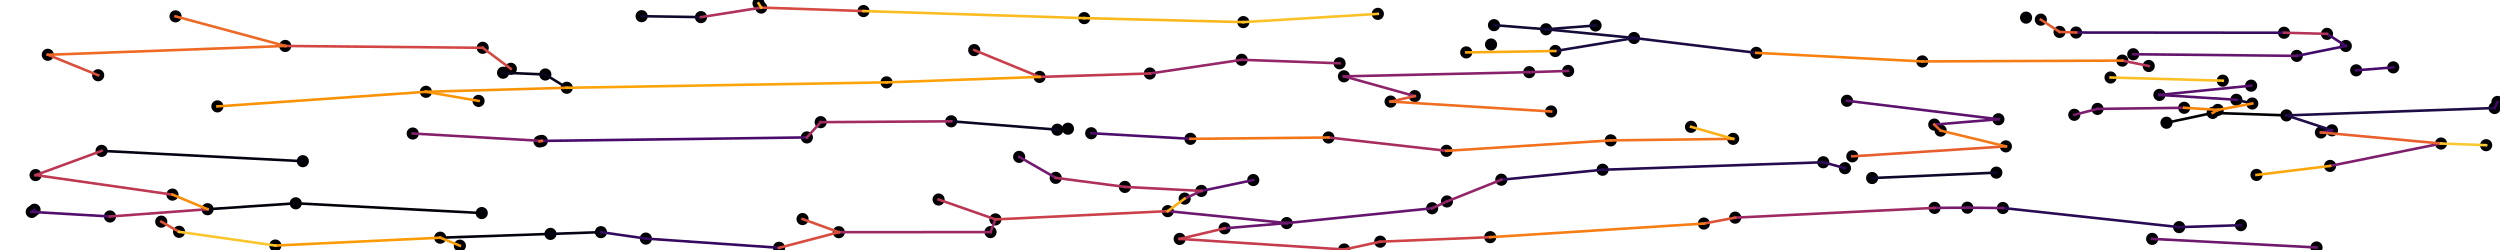 <?xml version="1.0" encoding="utf-8" standalone="no"?>
<!DOCTYPE svg PUBLIC "-//W3C//DTD SVG 1.1//EN"
  "http://www.w3.org/Graphics/SVG/1.1/DTD/svg11.dtd">
<!-- Created with matplotlib (https://matplotlib.org/) -->
<svg height="144pt" version="1.1" viewBox="0 0 1440 144" width="1440pt" xmlns="http://www.w3.org/2000/svg" xmlns:xlink="http://www.w3.org/1999/xlink">
 <defs>
  <style type="text/css">
*{stroke-linecap:butt;stroke-linejoin:round;white-space:pre;}
  </style>
 </defs>
 <g id="figure_1">
  <g id="patch_1">
   <path d="M 0 144 
L 1440 144 
L 1440 0 
L 0 0 
z
" style="fill:#ffffff;"/>
  </g>
  <g id="axes_1">
   <g id="PathCollection_1">
    <defs>
     <path d="M 0 3 
C 0.796 3 1.559 2.684 2.121 2.121 
C 2.684 1.559 3 0.796 3 0 
C 3 -0.796 2.684 -1.559 2.121 -2.121 
C 1.559 -2.684 0.796 -3 0 -3 
C -0.796 -3 -1.559 -2.684 -2.121 -2.121 
C -2.684 -1.559 -3 -0.796 -3 0 
C -3 0.796 -2.684 1.559 -2.121 2.121 
C -1.559 2.684 -0.796 3 0 3 
z
" id="md366fe639c" style="stroke:#000004;"/>
    </defs>
    <g clip-path="url(#pd2d64357f5)">
     <use style="fill:#000004;stroke:#000004;" x="1274.489" xlink:href="#md366fe639c" y="65.037"/>
     <use style="fill:#000004;stroke:#000004;" x="1322.94" xlink:href="#md366fe639c" y="32.185"/>
     <use style="fill:#000004;stroke:#000004;" x="170.362" xlink:href="#md366fe639c" y="117.103"/>
     <use style="fill:#000004;stroke:#000004;" x="317.076" xlink:href="#md366fe639c" y="134.725"/>
     <use style="fill:#000004;stroke:#000004;" x="58.515" xlink:href="#md366fe639c" y="86.907"/>
     <use style="fill:#000004;stroke:#000004;" x="346.144" xlink:href="#md366fe639c" y="133.715"/>
     <use style="fill:#000004;stroke:#000004;" x="314.108" xlink:href="#md366fe639c" y="42.91"/>
     <use style="fill:#000004;stroke:#000004;" x="547.917" xlink:href="#md366fe639c" y="69.873"/>
     <use style="fill:#000004;stroke:#000004;" x="1288.142" xlink:href="#md366fe639c" y="57.475"/>
     <use style="fill:#000004;stroke:#000004;" x="1149.896" xlink:href="#md366fe639c" y="99.431"/>
     <use style="fill:#000004;stroke:#000004;" x="369.576" xlink:href="#md366fe639c" y="9.327"/>
     <use style="fill:#000004;stroke:#000004;" x="1167.021" xlink:href="#md366fe639c" y="10.155"/>
     <use style="fill:#000004;stroke:#000004;" x="890.521" xlink:href="#md366fe639c" y="16.863"/>
     <use style="fill:#000004;stroke:#000004;" x="125.227" xlink:href="#md366fe639c" y="61.28"/>
     <use style="fill:#000004;stroke:#000004;" x="609.02" xlink:href="#md366fe639c" y="74.703"/>
     <use style="fill:#000004;stroke:#000004;" x="941.21" xlink:href="#md366fe639c" y="21.891"/>
     <use style="fill:#000004;stroke:#000004;" x="1153.661" xlink:href="#md366fe639c" y="119.811"/>
     <use style="fill:#000004;stroke:#000004;" x="1239.649" xlink:href="#md366fe639c" y="137.598"/>
     <use style="fill:#000004;stroke:#000004;" x="1063.86" xlink:href="#md366fe639c" y="58.043"/>
     <use style="fill:#000004;stroke:#000004;" x="1316.992" xlink:href="#md366fe639c" y="66.458"/>
     <use style="fill:#000004;stroke:#000004;" x="923.096" xlink:href="#md366fe639c" y="97.768"/>
     <use style="fill:#000004;stroke:#000004;" x="1255.208" xlink:href="#md366fe639c" y="130.83"/>
     <use style="fill:#000004;stroke:#000004;" x="1215.677" xlink:href="#md366fe639c" y="44.637"/>
     <use style="fill:#000004;stroke:#000004;" x="1050.215" xlink:href="#md366fe639c" y="93.457"/>
     <use style="fill:#000004;stroke:#000004;" x="174.432" xlink:href="#md366fe639c" y="92.84"/>
     <use style="fill:#000004;stroke:#000004;" x="403.776" xlink:href="#md366fe639c" y="9.865"/>
     <use style="fill:#000004;stroke:#000004;" x="372.009" xlink:href="#md366fe639c" y="137.428"/>
     <use style="fill:#000004;stroke:#000004;" x="1315.61" xlink:href="#md366fe639c" y="18.851"/>
     <use style="fill:#000004;stroke:#000004;" x="310.768" xlink:href="#md366fe639c" y="81.488"/>
     <use style="fill:#000004;stroke:#000004;" x="1436.874" xlink:href="#md366fe639c" y="62.216"/>
     <use style="fill:#000004;stroke:#000004;" x="893.441" xlink:href="#md366fe639c" y="64.215"/>
     <use style="fill:#000004;stroke:#000004;" x="19.887" xlink:href="#md366fe639c" y="120.804"/>
     <use style="fill:#000004;stroke:#000004;" x="1351.186" xlink:href="#md366fe639c" y="26.474"/>
     <use style="fill:#000004;stroke:#000004;" x="573.35" xlink:href="#md366fe639c" y="126.368"/>
     <use style="fill:#000004;stroke:#000004;" x="1078.349" xlink:href="#md366fe639c" y="102.546"/>
     <use style="fill:#000004;stroke:#000004;" x="1195.852" xlink:href="#md366fe639c" y="18.733"/>
     <use style="fill:#000004;stroke:#000004;" x="1357.173" xlink:href="#md366fe639c" y="40.507"/>
     <use style="fill:#000004;stroke:#000004;" x="1438.555" xlink:href="#md366fe639c" y="58.719"/>
     <use style="fill:#000004;stroke:#000004;" x="464.761" xlink:href="#md366fe639c" y="79.152"/>
     <use style="fill:#000004;stroke:#000004;" x="685.689" xlink:href="#md366fe639c" y="79.964"/>
     <use style="fill:#000004;stroke:#000004;" x="18.288" xlink:href="#md366fe639c" y="122.061"/>
     <use style="fill:#000004;stroke:#000004;" x="101.101" xlink:href="#md366fe639c" y="9.423"/>
     <use style="fill:#000004;stroke:#000004;" x="1343.202" xlink:href="#md366fe639c" y="75.064"/>
     <use style="fill:#000004;stroke:#000004;" x="1155.382" xlink:href="#md366fe639c" y="84.307"/>
     <use style="fill:#000004;stroke:#000004;" x="1243.823" xlink:href="#md366fe639c" y="54.665"/>
     <use style="fill:#000004;stroke:#000004;" x="721.874" xlink:href="#md366fe639c" y="103.711"/>
     <use style="fill:#000004;stroke:#000004;" x="1151.081" xlink:href="#md366fe639c" y="68.687"/>
     <use style="fill:#000004;stroke:#000004;" x="1228.754" xlink:href="#md366fe639c" y="31.25"/>
     <use style="fill:#000004;stroke:#000004;" x="716.172" xlink:href="#md366fe639c" y="12.735"/>
     <use style="fill:#000004;stroke:#000004;" x="741.153" xlink:href="#md366fe639c" y="128.492"/>
     <use style="fill:#000004;stroke:#000004;" x="56.548" xlink:href="#md366fe639c" y="43.338"/>
     <use style="fill:#000004;stroke:#000004;" x="1334.319" xlink:href="#md366fe639c" y="142.551"/>
     <use style="fill:#000004;stroke:#000004;" x="771.599" xlink:href="#md366fe639c" y="36.456"/>
     <use style="fill:#000004;stroke:#000004;" x="824.921" xlink:href="#md366fe639c" y="119.954"/>
     <use style="fill:#000004;stroke:#000004;" x="608.079" xlink:href="#md366fe639c" y="102.437"/>
     <use style="fill:#000004;stroke:#000004;" x="1133.212" xlink:href="#md366fe639c" y="119.626"/>
     <use style="fill:#000004;stroke:#000004;" x="1208.167" xlink:href="#md366fe639c" y="62.725"/>
     <use style="fill:#000004;stroke:#000004;" x="1342.127" xlink:href="#md366fe639c" y="95.571"/>
     <use style="fill:#000004;stroke:#000004;" x="691.985" xlink:href="#md366fe639c" y="109.969"/>
     <use style="fill:#000004;stroke:#000004;" x="237.742" xlink:href="#md366fe639c" y="76.91"/>
     <use style="fill:#000004;stroke:#000004;" x="880.85" xlink:href="#md366fe639c" y="41.564"/>
     <use style="fill:#000004;stroke:#000004;" x="774.106" xlink:href="#md366fe639c" y="43.961"/>
     <use style="fill:#000004;stroke:#000004;" x="289.772" xlink:href="#md366fe639c" y="41.884"/>
     <use style="fill:#000004;stroke:#000004;" x="833.445" xlink:href="#md366fe639c" y="116.031"/>
     <use style="fill:#000004;stroke:#000004;" x="715.212" xlink:href="#md366fe639c" y="34.442"/>
     <use style="fill:#000004;stroke:#000004;" x="570.537" xlink:href="#md366fe639c" y="133.684"/>
     <use style="fill:#000004;stroke:#000004;" x="1114.32" xlink:href="#md366fe639c" y="119.739"/>
     <use style="fill:#000004;stroke:#000004;" x="472.726" xlink:href="#md366fe639c" y="70.367"/>
     <use style="fill:#000004;stroke:#000004;" x="277.485" xlink:href="#md366fe639c" y="122.725"/>
     <use style="fill:#000004;stroke:#000004;" x="833.173" xlink:href="#md366fe639c" y="86.868"/>
     <use style="fill:#000004;stroke:#000004;" x="63.346" xlink:href="#md366fe639c" y="124.69"/>
     <use style="fill:#000004;stroke:#000004;" x="647.941" xlink:href="#md366fe639c" y="107.658"/>
     <use style="fill:#000004;stroke:#000004;" x="895.872" xlink:href="#md366fe639c" y="29.378"/>
     <use style="fill:#000004;stroke:#000004;" x="438.462" xlink:href="#md366fe639c" y="4.372"/>
     <use style="fill:#000004;stroke:#000004;" x="1340.353" xlink:href="#md366fe639c" y="19.502"/>
     <use style="fill:#000004;stroke:#000004;" x="1296.649" xlink:href="#md366fe639c" y="49.343"/>
     <use style="fill:#000004;stroke:#000004;" x="1237.672" xlink:href="#md366fe639c" y="38.008"/>
     <use style="fill:#000004;stroke:#000004;" x="540.63" xlink:href="#md366fe639c" y="114.924"/>
     <use style="fill:#000004;stroke:#000004;" x="20.496" xlink:href="#md366fe639c" y="100.853"/>
     <use style="fill:#000004;stroke:#000004;" x="662.309" xlink:href="#md366fe639c" y="42.332"/>
     <use style="fill:#000004;stroke:#000004;" x="774.251" xlink:href="#md366fe639c" y="143.707"/>
     <use style="fill:#000004;stroke:#000004;" x="705.369" xlink:href="#md366fe639c" y="131.494"/>
     <use style="fill:#000004;stroke:#000004;" x="860.541" xlink:href="#md366fe639c" y="14.49"/>
     <use style="fill:#000004;stroke:#000004;" x="919.034" xlink:href="#md366fe639c" y="14.67"/>
     <use style="fill:#000004;stroke:#000004;" x="598.806" xlink:href="#md366fe639c" y="44.298"/>
     <use style="fill:#000004;stroke:#000004;" x="858.377" xlink:href="#md366fe639c" y="136.603"/>
     <use style="fill:#000004;stroke:#000004;" x="1258.118" xlink:href="#md366fe639c" y="62.084"/>
     <use style="fill:#000004;stroke:#000004;" x="672.621" xlink:href="#md366fe639c" y="121.611"/>
     <use style="fill:#000004;stroke:#000004;" x="326.442" xlink:href="#md366fe639c" y="50.555"/>
     <use style="fill:#000004;stroke:#000004;" x="1222.476" xlink:href="#md366fe639c" y="34.906"/>
     <use style="fill:#000004;stroke:#000004;" x="795.007" xlink:href="#md366fe639c" y="139.202"/>
     <use style="fill:#000004;stroke:#000004;" x="158.597" xlink:href="#md366fe639c" y="141.428"/>
     <use style="fill:#000004;stroke:#000004;" x="278.043" xlink:href="#md366fe639c" y="27.539"/>
     <use style="fill:#000004;stroke:#000004;" x="628.533" xlink:href="#md366fe639c" y="76.751"/>
     <use style="fill:#000004;stroke:#000004;" x="497.377" xlink:href="#md366fe639c" y="6.373"/>
     <use style="fill:#000004;stroke:#000004;" x="1247.894" xlink:href="#md366fe639c" y="70.701"/>
     <use style="fill:#000004;stroke:#000004;" x="483.152" xlink:href="#md366fe639c" y="133.74"/>
     <use style="fill:#000004;stroke:#000004;" x="27.538" xlink:href="#md366fe639c" y="31.547"/>
     <use style="fill:#000004;stroke:#000004;" x="462.267" xlink:href="#md366fe639c" y="126.18"/>
     <use style="fill:#000004;stroke:#000004;" x="679.482" xlink:href="#md366fe639c" y="137.615"/>
     <use style="fill:#000004;stroke:#000004;" x="999.476" xlink:href="#md366fe639c" y="125.356"/>
     <use style="fill:#000004;stroke:#000004;" x="1062.683" xlink:href="#md366fe639c" y="96.87"/>
     <use style="fill:#000004;stroke:#000004;" x="92.875" xlink:href="#md366fe639c" y="127.672"/>
     <use style="fill:#000004;stroke:#000004;" x="814.92" xlink:href="#md366fe639c" y="55.349"/>
     <use style="fill:#000004;stroke:#000004;" x="858.843" xlink:href="#md366fe639c" y="25.633"/>
     <use style="fill:#000004;stroke:#000004;" x="587.035" xlink:href="#md366fe639c" y="90.353"/>
     <use style="fill:#000004;stroke:#000004;" x="1297.31" xlink:href="#md366fe639c" y="59.63"/>
     <use style="fill:#000004;stroke:#000004;" x="1186.306" xlink:href="#md366fe639c" y="18.381"/>
     <use style="fill:#000004;stroke:#000004;" x="1066.948" xlink:href="#md366fe639c" y="90.043"/>
     <use style="fill:#000004;stroke:#000004;" x="1406.041" xlink:href="#md366fe639c" y="82.667"/>
     <use style="fill:#000004;stroke:#000004;" x="1114.145" xlink:href="#md366fe639c" y="71.763"/>
     <use style="fill:#000004;stroke:#000004;" x="1194.798" xlink:href="#md366fe639c" y="66.124"/>
     <use style="fill:#000004;stroke:#000004;" x="312.107" xlink:href="#md366fe639c" y="81.161"/>
     <use style="fill:#000004;stroke:#000004;" x="164.32" xlink:href="#md366fe639c" y="26.473"/>
     <use style="fill:#000004;stroke:#000004;" x="800.982" xlink:href="#md366fe639c" y="58.511"/>
     <use style="fill:#000004;stroke:#000004;" x="927.794" xlink:href="#md366fe639c" y="80.851"/>
     <use style="fill:#000004;stroke:#000004;" x="294.247" xlink:href="#md366fe639c" y="39.64"/>
     <use style="fill:#000004;stroke:#000004;" x="765.221" xlink:href="#md366fe639c" y="79.202"/>
     <use style="fill:#000004;stroke:#000004;" x="1117.821" xlink:href="#md366fe639c" y="75.231"/>
     <use style="fill:#000004;stroke:#000004;" x="1107.254" xlink:href="#md366fe639c" y="35.383"/>
     <use style="fill:#000004;stroke:#000004;" x="981.452" xlink:href="#md366fe639c" y="128.761"/>
     <use style="fill:#000004;stroke:#000004;" x="1011.638" xlink:href="#md366fe639c" y="30.441"/>
     <use style="fill:#000004;stroke:#000004;" x="1277.447" xlink:href="#md366fe639c" y="63.306"/>
     <use style="fill:#000004;stroke:#000004;" x="264.88" xlink:href="#md366fe639c" y="141.512"/>
     <use style="fill:#000004;stroke:#000004;" x="448.744" xlink:href="#md366fe639c" y="142.729"/>
     <use style="fill:#000004;stroke:#000004;" x="864.755" xlink:href="#md366fe639c" y="103.508"/>
     <use style="fill:#000004;stroke:#000004;" x="275.65" xlink:href="#md366fe639c" y="58.119"/>
     <use style="fill:#000004;stroke:#000004;" x="99.341" xlink:href="#md366fe639c" y="112.099"/>
     <use style="fill:#000004;stroke:#000004;" x="245.334" xlink:href="#md366fe639c" y="52.872"/>
     <use style="fill:#000004;stroke:#000004;" x="1378.512" xlink:href="#md366fe639c" y="38.803"/>
     <use style="fill:#000004;stroke:#000004;" x="1175.516" xlink:href="#md366fe639c" y="11.324"/>
     <use style="fill:#000004;stroke:#000004;" x="253.557" xlink:href="#md366fe639c" y="136.915"/>
     <use style="fill:#000004;stroke:#000004;" x="510.646" xlink:href="#md366fe639c" y="47.439"/>
     <use style="fill:#000004;stroke:#000004;" x="1299.751" xlink:href="#md366fe639c" y="100.75"/>
     <use style="fill:#000004;stroke:#000004;" x="1290.77" xlink:href="#md366fe639c" y="129.696"/>
     <use style="fill:#000004;stroke:#000004;" x="844.555" xlink:href="#md366fe639c" y="30.188"/>
     <use style="fill:#000004;stroke:#000004;" x="682.367" xlink:href="#md366fe639c" y="114.4"/>
     <use style="fill:#000004;stroke:#000004;" x="998.292" xlink:href="#md366fe639c" y="79.98"/>
     <use style="fill:#000004;stroke:#000004;" x="436.913" xlink:href="#md366fe639c" y="1.937"/>
     <use style="fill:#000004;stroke:#000004;" x="624.534" xlink:href="#md366fe639c" y="10.442"/>
     <use style="fill:#000004;stroke:#000004;" x="615.137" xlink:href="#md366fe639c" y="74.143"/>
     <use style="fill:#000004;stroke:#000004;" x="1280.307" xlink:href="#md366fe639c" y="46.468"/>
     <use style="fill:#000004;stroke:#000004;" x="903.249" xlink:href="#md366fe639c" y="40.857"/>
     <use style="fill:#000004;stroke:#000004;" x="119.542" xlink:href="#md366fe639c" y="120.508"/>
     <use style="fill:#000004;stroke:#000004;" x="974.03" xlink:href="#md366fe639c" y="73.052"/>
     <use style="fill:#000004;stroke:#000004;" x="1336.85" xlink:href="#md366fe639c" y="76.291"/>
     <use style="fill:#000004;stroke:#000004;" x="793.634" xlink:href="#md366fe639c" y="7.988"/>
     <use style="fill:#000004;stroke:#000004;" x="103.149" xlink:href="#md366fe639c" y="133.522"/>
     <use style="fill:#000004;stroke:#000004;" x="1432.021" xlink:href="#md366fe639c" y="83.628"/>
     <use style="fill:#000004;stroke:#000004;" x="561.15" xlink:href="#md366fe639c" y="28.848"/>
    </g>
   </g>
   <g id="line2d_1">
    <path clip-path="url(#pd2d64357f5)" d="M 1274.489 65.037 
L 1316.992 66.458 
" style="fill:none;stroke:#000004;stroke-linecap:square;stroke-width:1.5;"/>
   </g>
   <g id="line2d_2">
    <path clip-path="url(#pd2d64357f5)" d="M 1274.489 65.037 
L 1247.894 70.701 
" style="fill:none;stroke:#010005;stroke-linecap:square;stroke-width:1.5;"/>
   </g>
   <g id="line2d_3">
    <path clip-path="url(#pd2d64357f5)" d="M 170.362 117.103 
L 277.485 122.725 
" style="fill:none;stroke:#010108;stroke-linecap:square;stroke-width:1.5;"/>
   </g>
   <g id="line2d_4">
    <path clip-path="url(#pd2d64357f5)" d="M 170.362 117.103 
L 119.542 120.508 
" style="fill:none;stroke:#02020c;stroke-linecap:square;stroke-width:1.5;"/>
   </g>
   <g id="line2d_5">
    <path clip-path="url(#pd2d64357f5)" d="M 317.076 134.725 
L 253.557 136.915 
" style="fill:none;stroke:#02020e;stroke-linecap:square;stroke-width:1.5;"/>
   </g>
   <g id="line2d_6">
    <path clip-path="url(#pd2d64357f5)" d="M 58.515 86.907 
L 174.432 92.84 
" style="fill:none;stroke:#040312;stroke-linecap:square;stroke-width:1.5;"/>
   </g>
   <g id="line2d_7">
    <path clip-path="url(#pd2d64357f5)" d="M 346.144 133.715 
L 317.076 134.725 
" style="fill:none;stroke:#050417;stroke-linecap:square;stroke-width:1.5;"/>
   </g>
   <g id="line2d_8">
    <path clip-path="url(#pd2d64357f5)" d="M 314.108 42.91 
L 289.772 41.884 
" style="fill:none;stroke:#07051b;stroke-linecap:square;stroke-width:1.5;"/>
   </g>
   <g id="line2d_9">
    <path clip-path="url(#pd2d64357f5)" d="M 314.108 42.91 
L 326.442 50.555 
" style="fill:none;stroke:#08051d;stroke-linecap:square;stroke-width:1.5;"/>
   </g>
   <g id="line2d_10">
    <path clip-path="url(#pd2d64357f5)" d="M 547.917 69.873 
L 609.02 74.703 
" style="fill:none;stroke:#0a0722;stroke-linecap:square;stroke-width:1.5;"/>
   </g>
   <g id="line2d_11">
    <path clip-path="url(#pd2d64357f5)" d="M 1288.142 57.475 
L 1297.31 59.63 
" style="fill:none;stroke:#0c0826;stroke-linecap:square;stroke-width:1.5;"/>
   </g>
   <g id="line2d_12">
    <path clip-path="url(#pd2d64357f5)" d="M 1149.896 99.431 
L 1078.349 102.546 
" style="fill:none;stroke:#0d0829;stroke-linecap:square;stroke-width:1.5;"/>
   </g>
   <g id="line2d_13">
    <path clip-path="url(#pd2d64357f5)" d="M 369.576 9.327 
L 403.776 9.865 
" style="fill:none;stroke:#10092d;stroke-linecap:square;stroke-width:1.5;"/>
   </g>
   <g id="line2d_14">
    <path clip-path="url(#pd2d64357f5)" d="M 890.521 16.863 
L 860.541 14.49 
" style="fill:none;stroke:#120a32;stroke-linecap:square;stroke-width:1.5;"/>
   </g>
   <g id="line2d_15">
    <path clip-path="url(#pd2d64357f5)" d="M 890.521 16.863 
L 919.034 14.67 
" style="fill:none;stroke:#150b37;stroke-linecap:square;stroke-width:1.5;"/>
   </g>
   <g id="line2d_16">
    <path clip-path="url(#pd2d64357f5)" d="M 941.21 21.891 
L 890.521 16.863 
" style="fill:none;stroke:#160b39;stroke-linecap:square;stroke-width:1.5;"/>
   </g>
   <g id="line2d_17">
    <path clip-path="url(#pd2d64357f5)" d="M 941.21 21.891 
L 895.872 29.378 
" style="fill:none;stroke:#190c3e;stroke-linecap:square;stroke-width:1.5;"/>
   </g>
   <g id="line2d_18">
    <path clip-path="url(#pd2d64357f5)" d="M 941.21 21.891 
L 1011.638 30.441 
" style="fill:none;stroke:#1c0c43;stroke-linecap:square;stroke-width:1.5;"/>
   </g>
   <g id="line2d_19">
    <path clip-path="url(#pd2d64357f5)" d="M 1316.992 66.458 
L 1436.874 62.216 
" style="fill:none;stroke:#1e0c45;stroke-linecap:square;stroke-width:1.5;"/>
   </g>
   <g id="line2d_20">
    <path clip-path="url(#pd2d64357f5)" d="M 1316.992 66.458 
L 1343.202 75.064 
" style="fill:none;stroke:#210c4a;stroke-linecap:square;stroke-width:1.5;"/>
   </g>
   <g id="line2d_21">
    <path clip-path="url(#pd2d64357f5)" d="M 923.096 97.768 
L 1050.215 93.457 
" style="fill:none;stroke:#240c4f;stroke-linecap:square;stroke-width:1.5;"/>
   </g>
   <g id="line2d_22">
    <path clip-path="url(#pd2d64357f5)" d="M 923.096 97.768 
L 864.755 103.508 
" style="fill:none;stroke:#280b53;stroke-linecap:square;stroke-width:1.5;"/>
   </g>
   <g id="line2d_23">
    <path clip-path="url(#pd2d64357f5)" d="M 1255.208 130.83 
L 1153.661 119.811 
" style="fill:none;stroke:#290b55;stroke-linecap:square;stroke-width:1.5;"/>
   </g>
   <g id="line2d_24">
    <path clip-path="url(#pd2d64357f5)" d="M 1255.208 130.83 
L 1290.77 129.696 
" style="fill:none;stroke:#2d0b59;stroke-linecap:square;stroke-width:1.5;"/>
   </g>
   <g id="line2d_25">
    <path clip-path="url(#pd2d64357f5)" d="M 1050.215 93.457 
L 1062.683 96.87 
" style="fill:none;stroke:#310a5c;stroke-linecap:square;stroke-width:1.5;"/>
   </g>
   <g id="line2d_26">
    <path clip-path="url(#pd2d64357f5)" d="M 372.009 137.428 
L 346.144 133.715 
" style="fill:none;stroke:#320a5e;stroke-linecap:square;stroke-width:1.5;"/>
   </g>
   <g id="line2d_27">
    <path clip-path="url(#pd2d64357f5)" d="M 372.009 137.428 
L 448.744 142.729 
" style="fill:none;stroke:#360961;stroke-linecap:square;stroke-width:1.5;"/>
   </g>
   <g id="line2d_28">
    <path clip-path="url(#pd2d64357f5)" d="M 1315.61 18.851 
L 1195.852 18.733 
" style="fill:none;stroke:#390963;stroke-linecap:square;stroke-width:1.5;"/>
   </g>
   <g id="line2d_29">
    <path clip-path="url(#pd2d64357f5)" d="M 1436.874 62.216 
L 1438.555 58.719 
" style="fill:none;stroke:#3d0965;stroke-linecap:square;stroke-width:1.5;"/>
   </g>
   <g id="line2d_30">
    <path clip-path="url(#pd2d64357f5)" d="M 19.887 120.804 
L 18.288 122.061 
" style="fill:none;stroke:#3e0966;stroke-linecap:square;stroke-width:1.5;"/>
   </g>
   <g id="line2d_31">
    <path clip-path="url(#pd2d64357f5)" d="M 1351.186 26.474 
L 1322.94 32.185 
" style="fill:none;stroke:#420a68;stroke-linecap:square;stroke-width:1.5;"/>
   </g>
   <g id="line2d_32">
    <path clip-path="url(#pd2d64357f5)" d="M 1351.186 26.474 
L 1340.353 19.502 
" style="fill:none;stroke:#450a69;stroke-linecap:square;stroke-width:1.5;"/>
   </g>
   <g id="line2d_33">
    <path clip-path="url(#pd2d64357f5)" d="M 1357.173 40.507 
L 1378.512 38.803 
" style="fill:none;stroke:#470b6a;stroke-linecap:square;stroke-width:1.5;"/>
   </g>
   <g id="line2d_34">
    <path clip-path="url(#pd2d64357f5)" d="M 464.761 79.152 
L 312.107 81.161 
" style="fill:none;stroke:#4a0c6b;stroke-linecap:square;stroke-width:1.5;"/>
   </g>
   <g id="line2d_35">
    <path clip-path="url(#pd2d64357f5)" d="M 685.689 79.964 
L 628.533 76.751 
" style="fill:none;stroke:#4d0d6c;stroke-linecap:square;stroke-width:1.5;"/>
   </g>
   <g id="line2d_36">
    <path clip-path="url(#pd2d64357f5)" d="M 18.288 122.061 
L 63.346 124.69 
" style="fill:none;stroke:#510e6c;stroke-linecap:square;stroke-width:1.5;"/>
   </g>
   <g id="line2d_37">
    <path clip-path="url(#pd2d64357f5)" d="M 1343.202 75.064 
L 1336.85 76.291 
" style="fill:none;stroke:#520e6d;stroke-linecap:square;stroke-width:1.5;"/>
   </g>
   <g id="line2d_38">
    <path clip-path="url(#pd2d64357f5)" d="M 1243.823 54.665 
L 1288.142 57.475 
" style="fill:none;stroke:#550f6d;stroke-linecap:square;stroke-width:1.5;"/>
   </g>
   <g id="line2d_39">
    <path clip-path="url(#pd2d64357f5)" d="M 1243.823 54.665 
L 1296.649 49.343 
" style="fill:none;stroke:#59106e;stroke-linecap:square;stroke-width:1.5;"/>
   </g>
   <g id="line2d_40">
    <path clip-path="url(#pd2d64357f5)" d="M 721.874 103.711 
L 691.985 109.969 
" style="fill:none;stroke:#5c126e;stroke-linecap:square;stroke-width:1.5;"/>
   </g>
   <g id="line2d_41">
    <path clip-path="url(#pd2d64357f5)" d="M 1151.081 68.687 
L 1063.86 58.043 
" style="fill:none;stroke:#5d126e;stroke-linecap:square;stroke-width:1.5;"/>
   </g>
   <g id="line2d_42">
    <path clip-path="url(#pd2d64357f5)" d="M 1151.081 68.687 
L 1114.145 71.763 
" style="fill:none;stroke:#61136e;stroke-linecap:square;stroke-width:1.5;"/>
   </g>
   <g id="line2d_43">
    <path clip-path="url(#pd2d64357f5)" d="M 1228.754 31.25 
L 1322.94 32.185 
" style="fill:none;stroke:#64156e;stroke-linecap:square;stroke-width:1.5;"/>
   </g>
   <g id="line2d_44">
    <path clip-path="url(#pd2d64357f5)" d="M 741.153 128.492 
L 824.921 119.954 
" style="fill:none;stroke:#65156e;stroke-linecap:square;stroke-width:1.5;"/>
   </g>
   <g id="line2d_45">
    <path clip-path="url(#pd2d64357f5)" d="M 741.153 128.492 
L 705.369 131.494 
" style="fill:none;stroke:#69166e;stroke-linecap:square;stroke-width:1.5;"/>
   </g>
   <g id="line2d_46">
    <path clip-path="url(#pd2d64357f5)" d="M 741.153 128.492 
L 672.621 121.611 
" style="fill:none;stroke:#6c186e;stroke-linecap:square;stroke-width:1.5;"/>
   </g>
   <g id="line2d_47">
    <path clip-path="url(#pd2d64357f5)" d="M 1334.319 142.551 
L 1239.649 137.598 
" style="fill:none;stroke:#6f196e;stroke-linecap:square;stroke-width:1.5;"/>
   </g>
   <g id="line2d_48">
    <path clip-path="url(#pd2d64357f5)" d="M 608.079 102.437 
L 587.035 90.353 
" style="fill:none;stroke:#71196e;stroke-linecap:square;stroke-width:1.5;"/>
   </g>
   <g id="line2d_49">
    <path clip-path="url(#pd2d64357f5)" d="M 1133.212 119.626 
L 1153.661 119.811 
" style="fill:none;stroke:#741a6e;stroke-linecap:square;stroke-width:1.5;"/>
   </g>
   <g id="line2d_50">
    <path clip-path="url(#pd2d64357f5)" d="M 1133.212 119.626 
L 1114.32 119.739 
" style="fill:none;stroke:#771c6d;stroke-linecap:square;stroke-width:1.5;"/>
   </g>
   <g id="line2d_51">
    <path clip-path="url(#pd2d64357f5)" d="M 1208.167 62.725 
L 1258.118 62.084 
" style="fill:none;stroke:#781c6d;stroke-linecap:square;stroke-width:1.5;"/>
   </g>
   <g id="line2d_52">
    <path clip-path="url(#pd2d64357f5)" d="M 1208.167 62.725 
L 1194.798 66.124 
" style="fill:none;stroke:#7c1d6d;stroke-linecap:square;stroke-width:1.5;"/>
   </g>
   <g id="line2d_53">
    <path clip-path="url(#pd2d64357f5)" d="M 1342.127 95.571 
L 1406.041 82.667 
" style="fill:none;stroke:#7f1e6c;stroke-linecap:square;stroke-width:1.5;"/>
   </g>
   <g id="line2d_54">
    <path clip-path="url(#pd2d64357f5)" d="M 691.985 109.969 
L 682.367 114.4 
" style="fill:none;stroke:#82206c;stroke-linecap:square;stroke-width:1.5;"/>
   </g>
   <g id="line2d_55">
    <path clip-path="url(#pd2d64357f5)" d="M 237.742 76.91 
L 312.107 81.161 
" style="fill:none;stroke:#84206b;stroke-linecap:square;stroke-width:1.5;"/>
   </g>
   <g id="line2d_56">
    <path clip-path="url(#pd2d64357f5)" d="M 880.85 41.564 
L 774.106 43.961 
" style="fill:none;stroke:#87216b;stroke-linecap:square;stroke-width:1.5;"/>
   </g>
   <g id="line2d_57">
    <path clip-path="url(#pd2d64357f5)" d="M 880.85 41.564 
L 903.249 40.857 
" style="fill:none;stroke:#8a226a;stroke-linecap:square;stroke-width:1.5;"/>
   </g>
   <g id="line2d_58">
    <path clip-path="url(#pd2d64357f5)" d="M 774.106 43.961 
L 814.92 55.349 
" style="fill:none;stroke:#8c2369;stroke-linecap:square;stroke-width:1.5;"/>
   </g>
   <g id="line2d_59">
    <path clip-path="url(#pd2d64357f5)" d="M 833.445 116.031 
L 824.921 119.954 
" style="fill:none;stroke:#8f2469;stroke-linecap:square;stroke-width:1.5;"/>
   </g>
   <g id="line2d_60">
    <path clip-path="url(#pd2d64357f5)" d="M 833.445 116.031 
L 864.755 103.508 
" style="fill:none;stroke:#922568;stroke-linecap:square;stroke-width:1.5;"/>
   </g>
   <g id="line2d_61">
    <path clip-path="url(#pd2d64357f5)" d="M 715.212 34.442 
L 771.599 36.456 
" style="fill:none;stroke:#952667;stroke-linecap:square;stroke-width:1.5;"/>
   </g>
   <g id="line2d_62">
    <path clip-path="url(#pd2d64357f5)" d="M 715.212 34.442 
L 662.309 42.332 
" style="fill:none;stroke:#972766;stroke-linecap:square;stroke-width:1.5;"/>
   </g>
   <g id="line2d_63">
    <path clip-path="url(#pd2d64357f5)" d="M 570.537 133.684 
L 573.35 126.368 
" style="fill:none;stroke:#9a2865;stroke-linecap:square;stroke-width:1.5;"/>
   </g>
   <g id="line2d_64">
    <path clip-path="url(#pd2d64357f5)" d="M 570.537 133.684 
L 483.152 133.74 
" style="fill:none;stroke:#9d2964;stroke-linecap:square;stroke-width:1.5;"/>
   </g>
   <g id="line2d_65">
    <path clip-path="url(#pd2d64357f5)" d="M 1114.32 119.739 
L 999.476 125.356 
" style="fill:none;stroke:#9f2a63;stroke-linecap:square;stroke-width:1.5;"/>
   </g>
   <g id="line2d_66">
    <path clip-path="url(#pd2d64357f5)" d="M 472.726 70.367 
L 547.917 69.873 
" style="fill:none;stroke:#a22b62;stroke-linecap:square;stroke-width:1.5;"/>
   </g>
   <g id="line2d_67">
    <path clip-path="url(#pd2d64357f5)" d="M 472.726 70.367 
L 464.761 79.152 
" style="fill:none;stroke:#a52c60;stroke-linecap:square;stroke-width:1.5;"/>
   </g>
   <g id="line2d_68">
    <path clip-path="url(#pd2d64357f5)" d="M 833.173 86.868 
L 765.221 79.202 
" style="fill:none;stroke:#a82e5f;stroke-linecap:square;stroke-width:1.5;"/>
   </g>
   <g id="line2d_69">
    <path clip-path="url(#pd2d64357f5)" d="M 63.346 124.69 
L 119.542 120.508 
" style="fill:none;stroke:#a92e5e;stroke-linecap:square;stroke-width:1.5;"/>
   </g>
   <g id="line2d_70">
    <path clip-path="url(#pd2d64357f5)" d="M 647.941 107.658 
L 608.079 102.437 
" style="fill:none;stroke:#ad305d;stroke-linecap:square;stroke-width:1.5;"/>
   </g>
   <g id="line2d_71">
    <path clip-path="url(#pd2d64357f5)" d="M 647.941 107.658 
L 691.985 109.969 
" style="fill:none;stroke:#b0315b;stroke-linecap:square;stroke-width:1.5;"/>
   </g>
   <g id="line2d_72">
    <path clip-path="url(#pd2d64357f5)" d="M 438.462 4.372 
L 403.776 9.865 
" style="fill:none;stroke:#b1325a;stroke-linecap:square;stroke-width:1.5;"/>
   </g>
   <g id="line2d_73">
    <path clip-path="url(#pd2d64357f5)" d="M 1340.353 19.502 
L 1315.61 18.851 
" style="fill:none;stroke:#b43359;stroke-linecap:square;stroke-width:1.5;"/>
   </g>
   <g id="line2d_74">
    <path clip-path="url(#pd2d64357f5)" d="M 1237.672 38.008 
L 1222.476 34.906 
" style="fill:none;stroke:#b73557;stroke-linecap:square;stroke-width:1.5;"/>
   </g>
   <g id="line2d_75">
    <path clip-path="url(#pd2d64357f5)" d="M 540.63 114.924 
L 573.35 126.368 
" style="fill:none;stroke:#ba3655;stroke-linecap:square;stroke-width:1.5;"/>
   </g>
   <g id="line2d_76">
    <path clip-path="url(#pd2d64357f5)" d="M 20.496 100.853 
L 58.515 86.907 
" style="fill:none;stroke:#bc3754;stroke-linecap:square;stroke-width:1.5;"/>
   </g>
   <g id="line2d_77">
    <path clip-path="url(#pd2d64357f5)" d="M 20.496 100.853 
L 99.341 112.099 
" style="fill:none;stroke:#bf3952;stroke-linecap:square;stroke-width:1.5;"/>
   </g>
   <g id="line2d_78">
    <path clip-path="url(#pd2d64357f5)" d="M 662.309 42.332 
L 598.806 44.298 
" style="fill:none;stroke:#c13a50;stroke-linecap:square;stroke-width:1.5;"/>
   </g>
   <g id="line2d_79">
    <path clip-path="url(#pd2d64357f5)" d="M 774.251 143.707 
L 679.482 137.615 
" style="fill:none;stroke:#c43c4e;stroke-linecap:square;stroke-width:1.5;"/>
   </g>
   <g id="line2d_80">
    <path clip-path="url(#pd2d64357f5)" d="M 705.369 131.494 
L 679.482 137.615 
" style="fill:none;stroke:#c63d4d;stroke-linecap:square;stroke-width:1.5;"/>
   </g>
   <g id="line2d_81">
    <path clip-path="url(#pd2d64357f5)" d="M 598.806 44.298 
L 561.15 28.848 
" style="fill:none;stroke:#c83f4b;stroke-linecap:square;stroke-width:1.5;"/>
   </g>
   <g id="line2d_82">
    <path clip-path="url(#pd2d64357f5)" d="M 672.621 121.611 
L 573.35 126.368 
" style="fill:none;stroke:#cb4149;stroke-linecap:square;stroke-width:1.5;"/>
   </g>
   <g id="line2d_83">
    <path clip-path="url(#pd2d64357f5)" d="M 795.007 139.202 
L 774.251 143.707 
" style="fill:none;stroke:#cc4248;stroke-linecap:square;stroke-width:1.5;"/>
   </g>
   <g id="line2d_84">
    <path clip-path="url(#pd2d64357f5)" d="M 795.007 139.202 
L 858.377 136.603 
" style="fill:none;stroke:#cf4446;stroke-linecap:square;stroke-width:1.5;"/>
   </g>
   <g id="line2d_85">
    <path clip-path="url(#pd2d64357f5)" d="M 278.043 27.539 
L 164.32 26.473 
" style="fill:none;stroke:#d24644;stroke-linecap:square;stroke-width:1.5;"/>
   </g>
   <g id="line2d_86">
    <path clip-path="url(#pd2d64357f5)" d="M 278.043 27.539 
L 294.247 39.64 
" style="fill:none;stroke:#d44842;stroke-linecap:square;stroke-width:1.5;"/>
   </g>
   <g id="line2d_87">
    <path clip-path="url(#pd2d64357f5)" d="M 497.377 6.373 
L 438.462 4.372 
" style="fill:none;stroke:#d54a41;stroke-linecap:square;stroke-width:1.5;"/>
   </g>
   <g id="line2d_88">
    <path clip-path="url(#pd2d64357f5)" d="M 483.152 133.74 
L 448.744 142.729 
" style="fill:none;stroke:#d84c3e;stroke-linecap:square;stroke-width:1.5;"/>
   </g>
   <g id="line2d_89">
    <path clip-path="url(#pd2d64357f5)" d="M 27.538 31.547 
L 56.548 43.338 
" style="fill:none;stroke:#da4e3c;stroke-linecap:square;stroke-width:1.5;"/>
   </g>
   <g id="line2d_90">
    <path clip-path="url(#pd2d64357f5)" d="M 462.267 126.18 
L 483.152 133.74 
" style="fill:none;stroke:#db503b;stroke-linecap:square;stroke-width:1.5;"/>
   </g>
   <g id="line2d_91">
    <path clip-path="url(#pd2d64357f5)" d="M 999.476 125.356 
L 981.452 128.761 
" style="fill:none;stroke:#de5238;stroke-linecap:square;stroke-width:1.5;"/>
   </g>
   <g id="line2d_92">
    <path clip-path="url(#pd2d64357f5)" d="M 92.875 127.672 
L 103.149 133.522 
" style="fill:none;stroke:#e05536;stroke-linecap:square;stroke-width:1.5;"/>
   </g>
   <g id="line2d_93">
    <path clip-path="url(#pd2d64357f5)" d="M 814.92 55.349 
L 800.982 58.511 
" style="fill:none;stroke:#e25734;stroke-linecap:square;stroke-width:1.5;"/>
   </g>
   <g id="line2d_94">
    <path clip-path="url(#pd2d64357f5)" d="M 1186.306 18.381 
L 1195.852 18.733 
" style="fill:none;stroke:#e35933;stroke-linecap:square;stroke-width:1.5;"/>
   </g>
   <g id="line2d_95">
    <path clip-path="url(#pd2d64357f5)" d="M 1186.306 18.381 
L 1175.516 11.324 
" style="fill:none;stroke:#e55c30;stroke-linecap:square;stroke-width:1.5;"/>
   </g>
   <g id="line2d_96">
    <path clip-path="url(#pd2d64357f5)" d="M 1066.948 90.043 
L 1155.382 84.307 
" style="fill:none;stroke:#e75e2e;stroke-linecap:square;stroke-width:1.5;"/>
   </g>
   <g id="line2d_97">
    <path clip-path="url(#pd2d64357f5)" d="M 1406.041 82.667 
L 1336.85 76.291 
" style="fill:none;stroke:#e8602d;stroke-linecap:square;stroke-width:1.5;"/>
   </g>
   <g id="line2d_98">
    <path clip-path="url(#pd2d64357f5)" d="M 1114.145 71.763 
L 1117.821 75.231 
" style="fill:none;stroke:#ea632a;stroke-linecap:square;stroke-width:1.5;"/>
   </g>
   <g id="line2d_99">
    <path clip-path="url(#pd2d64357f5)" d="M 312.107 81.161 
L 310.768 81.488 
" style="fill:none;stroke:#eb6628;stroke-linecap:square;stroke-width:1.5;"/>
   </g>
   <g id="line2d_100">
    <path clip-path="url(#pd2d64357f5)" d="M 164.32 26.473 
L 101.101 9.423 
" style="fill:none;stroke:#ed6925;stroke-linecap:square;stroke-width:1.5;"/>
   </g>
   <g id="line2d_101">
    <path clip-path="url(#pd2d64357f5)" d="M 164.32 26.473 
L 27.538 31.547 
" style="fill:none;stroke:#ee6a24;stroke-linecap:square;stroke-width:1.5;"/>
   </g>
   <g id="line2d_102">
    <path clip-path="url(#pd2d64357f5)" d="M 800.982 58.511 
L 893.441 64.215 
" style="fill:none;stroke:#ef6e21;stroke-linecap:square;stroke-width:1.5;"/>
   </g>
   <g id="line2d_103">
    <path clip-path="url(#pd2d64357f5)" d="M 927.794 80.851 
L 833.173 86.868 
" style="fill:none;stroke:#f1711f;stroke-linecap:square;stroke-width:1.5;"/>
   </g>
   <g id="line2d_104">
    <path clip-path="url(#pd2d64357f5)" d="M 927.794 80.851 
L 998.292 79.98 
" style="fill:none;stroke:#f1731d;stroke-linecap:square;stroke-width:1.5;"/>
   </g>
   <g id="line2d_105">
    <path clip-path="url(#pd2d64357f5)" d="M 765.221 79.202 
L 685.689 79.964 
" style="fill:none;stroke:#f3761b;stroke-linecap:square;stroke-width:1.5;"/>
   </g>
   <g id="line2d_106">
    <path clip-path="url(#pd2d64357f5)" d="M 1117.821 75.231 
L 1155.382 84.307 
" style="fill:none;stroke:#f47918;stroke-linecap:square;stroke-width:1.5;"/>
   </g>
   <g id="line2d_107">
    <path clip-path="url(#pd2d64357f5)" d="M 1107.254 35.383 
L 1222.476 34.906 
" style="fill:none;stroke:#f57d15;stroke-linecap:square;stroke-width:1.5;"/>
   </g>
   <g id="line2d_108">
    <path clip-path="url(#pd2d64357f5)" d="M 981.452 128.761 
L 858.377 136.603 
" style="fill:none;stroke:#f67e14;stroke-linecap:square;stroke-width:1.5;"/>
   </g>
   <g id="line2d_109">
    <path clip-path="url(#pd2d64357f5)" d="M 1011.638 30.441 
L 1107.254 35.383 
" style="fill:none;stroke:#f78212;stroke-linecap:square;stroke-width:1.5;"/>
   </g>
   <g id="line2d_110">
    <path clip-path="url(#pd2d64357f5)" d="M 1277.447 63.306 
L 1274.489 65.037 
" style="fill:none;stroke:#f8850f;stroke-linecap:square;stroke-width:1.5;"/>
   </g>
   <g id="line2d_111">
    <path clip-path="url(#pd2d64357f5)" d="M 1277.447 63.306 
L 1258.118 62.084 
" style="fill:none;stroke:#f8870e;stroke-linecap:square;stroke-width:1.5;"/>
   </g>
   <g id="line2d_112">
    <path clip-path="url(#pd2d64357f5)" d="M 1277.447 63.306 
L 1297.31 59.63 
" style="fill:none;stroke:#f98b0b;stroke-linecap:square;stroke-width:1.5;"/>
   </g>
   <g id="line2d_113">
    <path clip-path="url(#pd2d64357f5)" d="M 99.341 112.099 
L 119.542 120.508 
" style="fill:none;stroke:#f98e09;stroke-linecap:square;stroke-width:1.5;"/>
   </g>
   <g id="line2d_114">
    <path clip-path="url(#pd2d64357f5)" d="M 245.334 52.872 
L 125.227 61.28 
" style="fill:none;stroke:#fa9207;stroke-linecap:square;stroke-width:1.5;"/>
   </g>
   <g id="line2d_115">
    <path clip-path="url(#pd2d64357f5)" d="M 245.334 52.872 
L 326.442 50.555 
" style="fill:none;stroke:#fa9407;stroke-linecap:square;stroke-width:1.5;"/>
   </g>
   <g id="line2d_116">
    <path clip-path="url(#pd2d64357f5)" d="M 245.334 52.872 
L 275.65 58.119 
" style="fill:none;stroke:#fb9706;stroke-linecap:square;stroke-width:1.5;"/>
   </g>
   <g id="line2d_117">
    <path clip-path="url(#pd2d64357f5)" d="M 253.557 136.915 
L 158.597 141.428 
" style="fill:none;stroke:#fb9b06;stroke-linecap:square;stroke-width:1.5;"/>
   </g>
   <g id="line2d_118">
    <path clip-path="url(#pd2d64357f5)" d="M 253.557 136.915 
L 264.88 141.512 
" style="fill:none;stroke:#fc9f07;stroke-linecap:square;stroke-width:1.5;"/>
   </g>
   <g id="line2d_119">
    <path clip-path="url(#pd2d64357f5)" d="M 510.646 47.439 
L 598.806 44.298 
" style="fill:none;stroke:#fca108;stroke-linecap:square;stroke-width:1.5;"/>
   </g>
   <g id="line2d_120">
    <path clip-path="url(#pd2d64357f5)" d="M 510.646 47.439 
L 326.442 50.555 
" style="fill:none;stroke:#fca50a;stroke-linecap:square;stroke-width:1.5;"/>
   </g>
   <g id="line2d_121">
    <path clip-path="url(#pd2d64357f5)" d="M 1299.751 100.75 
L 1342.127 95.571 
" style="fill:none;stroke:#fca80d;stroke-linecap:square;stroke-width:1.5;"/>
   </g>
   <g id="line2d_122">
    <path clip-path="url(#pd2d64357f5)" d="M 844.555 30.188 
L 895.872 29.378 
" style="fill:none;stroke:#fcaa0f;stroke-linecap:square;stroke-width:1.5;"/>
   </g>
   <g id="line2d_123">
    <path clip-path="url(#pd2d64357f5)" d="M 682.367 114.4 
L 672.621 121.611 
" style="fill:none;stroke:#fcae12;stroke-linecap:square;stroke-width:1.5;"/>
   </g>
   <g id="line2d_124">
    <path clip-path="url(#pd2d64357f5)" d="M 998.292 79.98 
L 974.03 73.052 
" style="fill:none;stroke:#fcb216;stroke-linecap:square;stroke-width:1.5;"/>
   </g>
   <g id="line2d_125">
    <path clip-path="url(#pd2d64357f5)" d="M 436.913 1.937 
L 438.462 4.372 
" style="fill:none;stroke:#fbb61a;stroke-linecap:square;stroke-width:1.5;"/>
   </g>
   <g id="line2d_126">
    <path clip-path="url(#pd2d64357f5)" d="M 624.534 10.442 
L 716.172 12.735 
" style="fill:none;stroke:#fbb81d;stroke-linecap:square;stroke-width:1.5;"/>
   </g>
   <g id="line2d_127">
    <path clip-path="url(#pd2d64357f5)" d="M 624.534 10.442 
L 497.377 6.373 
" style="fill:none;stroke:#fbbc21;stroke-linecap:square;stroke-width:1.5;"/>
   </g>
   <g id="line2d_128">
    <path clip-path="url(#pd2d64357f5)" d="M 1280.307 46.468 
L 1215.677 44.637 
" style="fill:none;stroke:#fac026;stroke-linecap:square;stroke-width:1.5;"/>
   </g>
   <g id="line2d_129">
    <path clip-path="url(#pd2d64357f5)" d="M 793.634 7.988 
L 716.172 12.735 
" style="fill:none;stroke:#fac228;stroke-linecap:square;stroke-width:1.5;"/>
   </g>
   <g id="line2d_130">
    <path clip-path="url(#pd2d64357f5)" d="M 103.149 133.522 
L 158.597 141.428 
" style="fill:none;stroke:#fac62d;stroke-linecap:square;stroke-width:1.5;"/>
   </g>
   <g id="line2d_131">
    <path clip-path="url(#pd2d64357f5)" d="M 1432.021 83.628 
L 1406.041 82.667 
" style="fill:none;stroke:#f9c932;stroke-linecap:square;stroke-width:1.5;"/>
   </g>
  </g>
 </g>
 <defs>
  <clipPath id="pd2d64357f5">
   <rect height="144" width="1440" x="0" y="0"/>
  </clipPath>
 </defs>
</svg>
